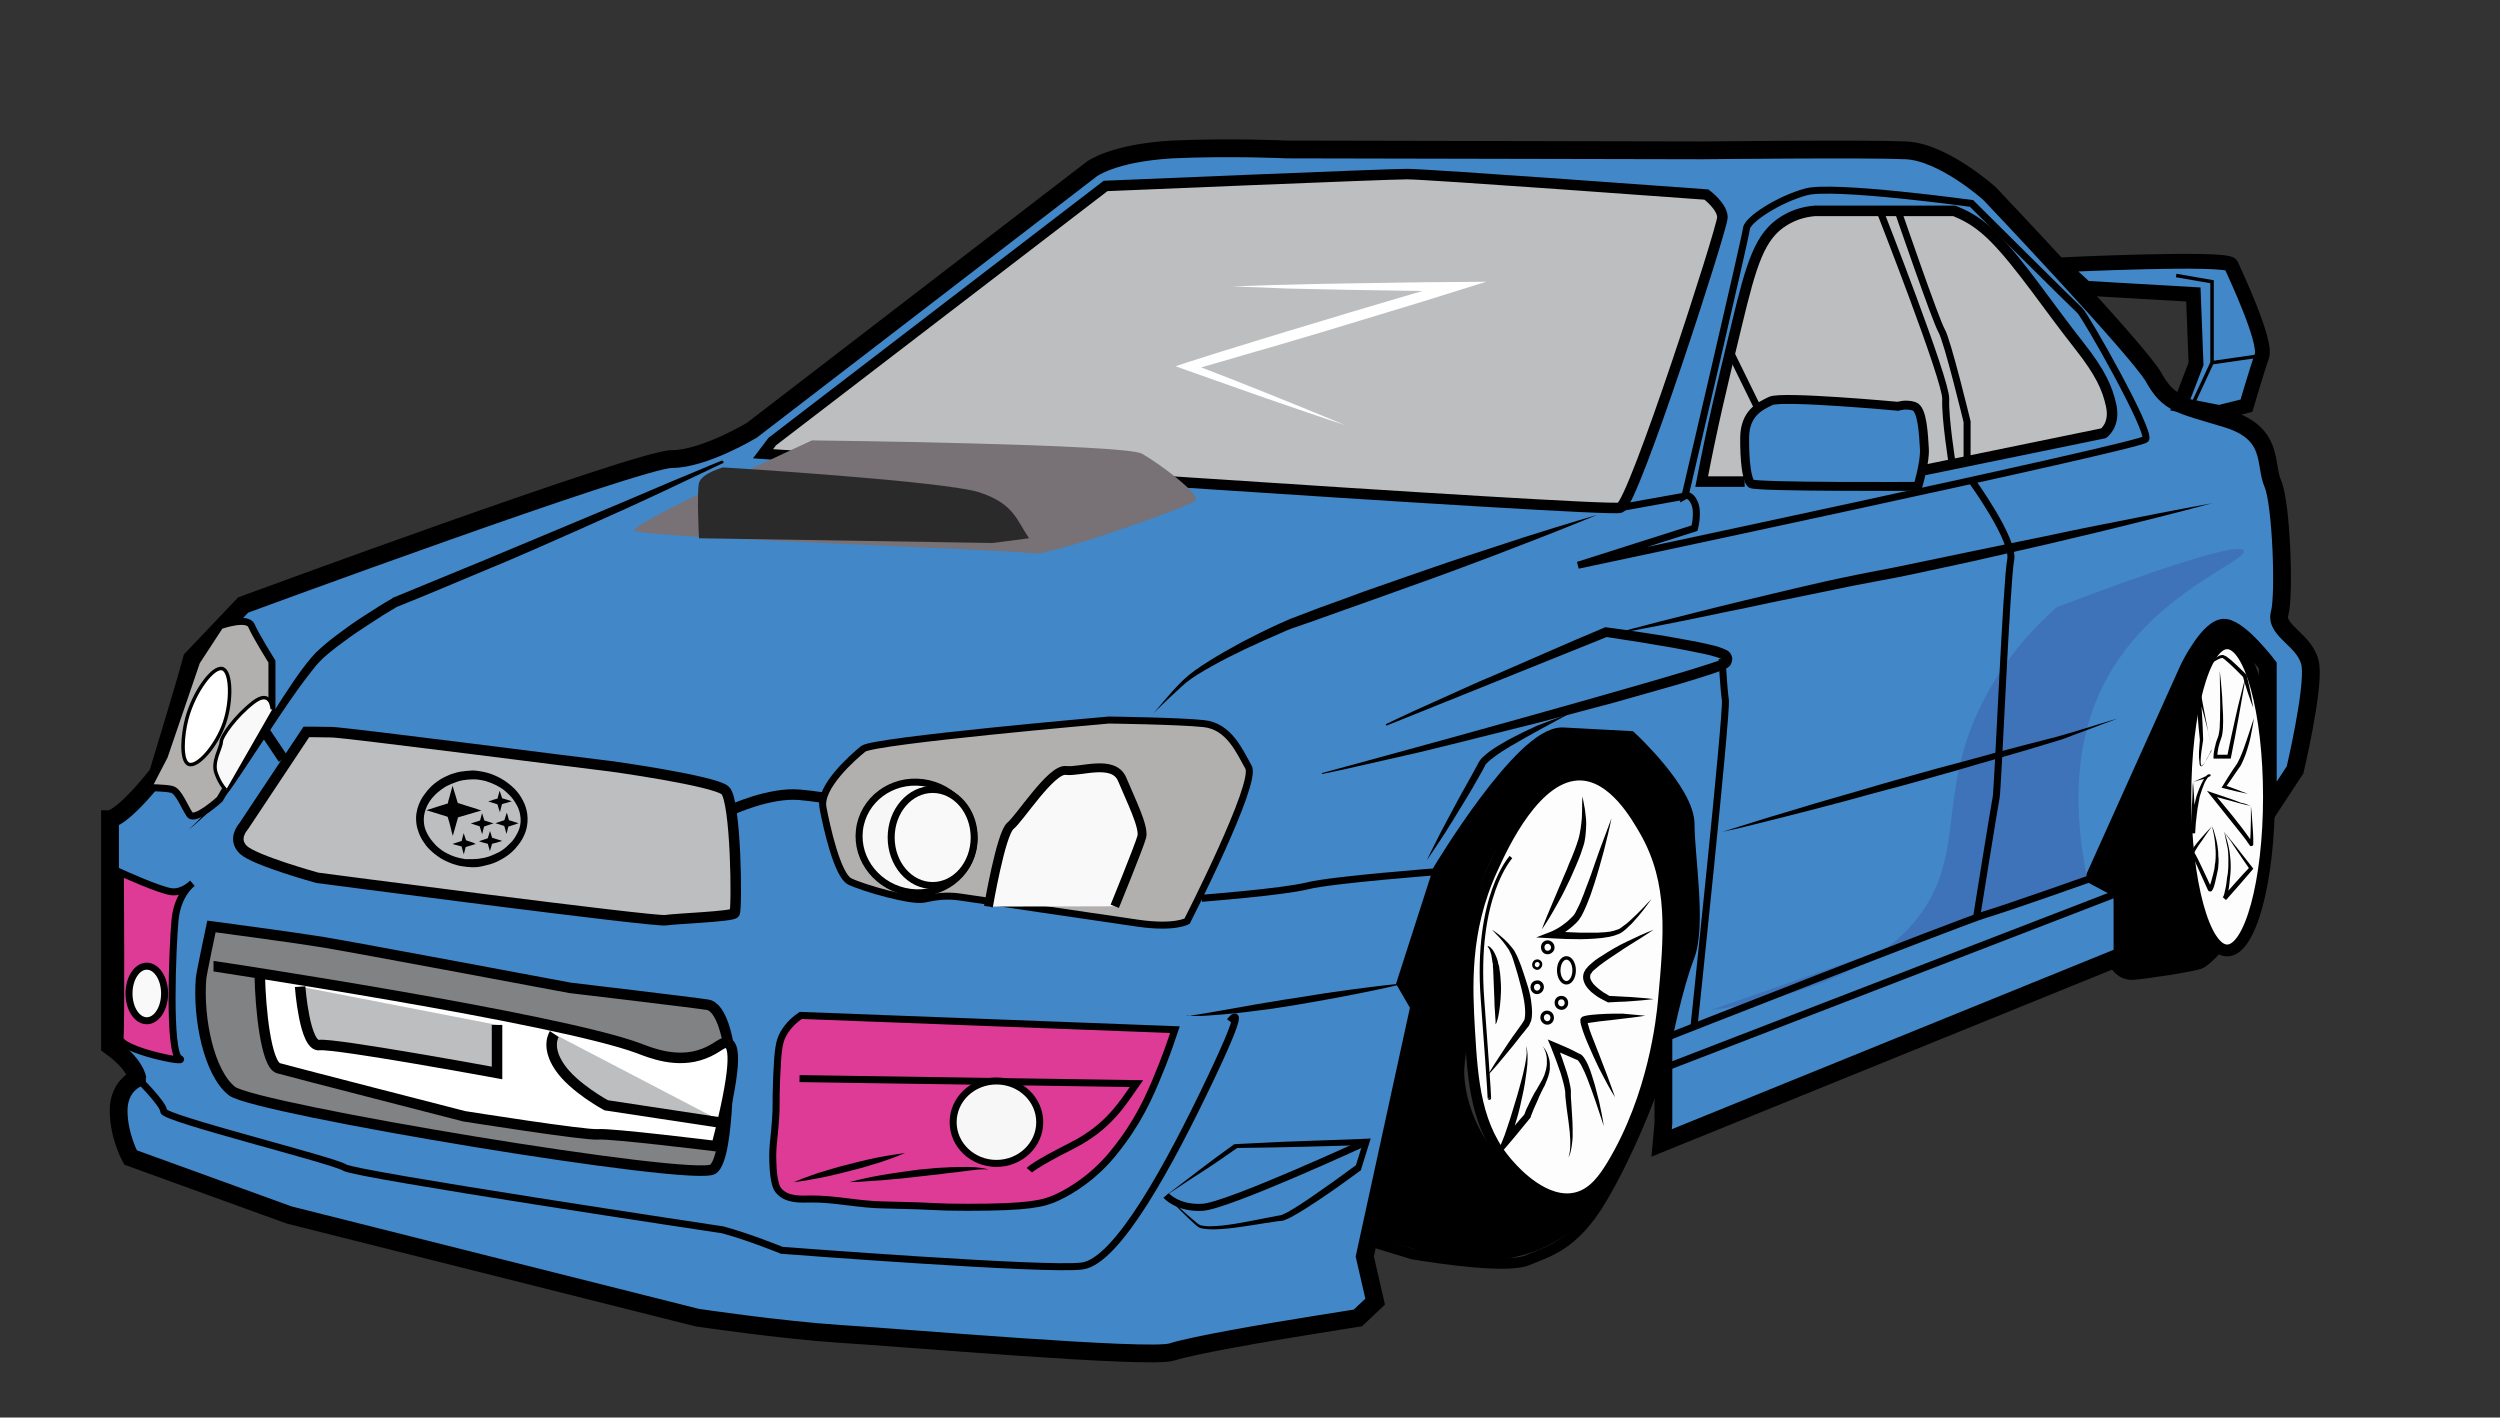 <?xml version="1.0" encoding="utf-8"?>
<!-- Generator: Adobe Illustrator 19.2.1, SVG Export Plug-In . SVG Version: 6.00 Build 0)  -->
<svg version="1.1" xmlns="http://www.w3.org/2000/svg" xmlns:xlink="http://www.w3.org/1999/xlink" x="0px" y="0px"
	 viewBox="0 0 843 478" style="enable-background:new 0 0 843 478;" xml:space="preserve">
<rect x="0" y="0" width="843" height="478" fill="#333333" stroke="none"/>
<style type="text/css">
	.st0{display:none;}
	.st1{display:inline;fill:#ED174B;}
	.st2{display:inline;fill:#414042;}
	.st3{fill:#4287C7;stroke:#000000;stroke-width:6;stroke-miterlimit:10;}
	.st4{fill:#3E73B9;}
	.st5{fill:none;stroke:#000000;stroke-width:4.728;stroke-miterlimit:10;}
	.st6{fill:#BCBEC0;stroke:#000000;stroke-width:3.546;stroke-miterlimit:10;}
	.st7{fill:#787175;}
	.st8{fill:#2B2A2A;}
	.st9{fill:none;stroke:#000000;stroke-width:3.546;stroke-miterlimit:10;}
	.st10{fill:#DD3B95;stroke:#000000;stroke-width:2.364;stroke-miterlimit:10;}
	.st11{fill:#808284;stroke:#000000;stroke-width:3.546;stroke-miterlimit:10;}
	.st12{fill:#FFFFFF;stroke:#000000;stroke-width:3.546;stroke-miterlimit:10;}
	.st13{fill:none;stroke:#000000;stroke-width:2.364;stroke-miterlimit:10;}
	.st14{fill:#4287C7;stroke:#000000;stroke-width:3;stroke-miterlimit:10;}
	.st15{fill:#4287C7;stroke:#000000;stroke-width:5;stroke-miterlimit:10;}
	.st16{fill:none;stroke:#000000;stroke-width:1.182;stroke-miterlimit:10;}
	.st17{fill:none;stroke:#000000;stroke-width:2;stroke-miterlimit:10;}
	.st18{fill:#FFFFFF;}
	.st19{fill:#B2AFAF;stroke:#000000;stroke-width:2.364;stroke-miterlimit:10;}
	.st20{fill:#FFFFFF;stroke:#000000;stroke-width:1.182;stroke-miterlimit:10;}
	.st21{fill:#F9F9FA;stroke:#000000;stroke-width:1.182;stroke-miterlimit:10;}
	.st22{fill:#F8F7F8;stroke:#000000;stroke-width:2.364;stroke-miterlimit:10;}
	.st23{fill:#F9F9FA;stroke:#000000;stroke-width:2.364;stroke-miterlimit:10;}
	.st24{fill:#F9F9FA;stroke:#000000;stroke-width:3;stroke-miterlimit:10;}
	.st25{fill:#FDFDFE;stroke:#000000;stroke-width:3.546;stroke-miterlimit:10;}
	.st26{fill:#FDFDFE;stroke:#000000;stroke-width:4;stroke-miterlimit:10;}
	.st27{fill:none;stroke:#000000;stroke-width:0.899;stroke-miterlimit:10;}
</style>
<g id="Layer_7" class="st0">
	<rect x="-116" y="-170" class="st1" width="1120.6" height="792"/>
</g>
<g id="Layer_9" class="st0">
	<path class="st2" d="M847.2,410.8C830.5,502.6,555.2,534.4,358,519C198.6,506.5,8.3,456.8,10,415c0.5-12.2,17.2-21.4,38-30
		c123.6-51.3,218.4-9.8,335.2-8.5C595,378.8,674.8,246.6,780,309C814.5,329.4,854.2,372.3,847.2,410.8z"/>
</g>
<g id="colors">
</g>
<g id="Layer_8">
</g>
<g id="front">
	<g id="smoke">
	</g>
	<path class="st3" d="M368,57.1l-114.5,88c0,0-16.1,9.7-27,9.7C215.5,154.8,82,204,82,204l-17.3,18.2C63,228.9,53.2,261,53.2,261
		c-12.1,15.2-16.1,15.2-16.1,15.2v76.5c8.6,6.1,9.2,10.9,9.2,10.9S40,366,40,374.5s4,15.8,4,15.8l53.5,19.4l137.6,34.6
		c0,0,28.2,4.2,48.3,5.5c20.1,1.2,104.2,8.5,111.7,6.1c7.5-2.4,32.8-6.7,47.8-9.1c15-2.4,15-2.4,15-2.4l5.8-5.5l-3.5-15.2l18.4-84.4
		l-4.6-7.9l12.1-37.6c0,0,27.6-46.1,40.9-45.5l22.4,1.2c0,0,19,17.6,19,28.5s4,34,0,44.3s-7.5,27.9-7.5,27.9v28.5l-0.6,6.7
		l155.4-63.1v-21.9l-9.2-4.9l31.7-70.4c0,0,6.9-14,12.1-13.4c5.2,0.6,14.4,12.7,14.4,12.7v49.2l9.2-14c0,0,6.3-26.7,5.2-35.2
		c-1.2-8.5-12.1-11.5-10.4-17.6c1.7-6.1,0.6-37-2.3-43.7c-2.9-6.7,0.6-17-15.5-21.9c-16.1-4.9-19.6-4.9-24.7-14
		c-5.2-9.1-55.3-61.9-55.3-61.9s-15.5-14-28.2-14.6c-12.7-0.6-68.5,0-68.5,0l-140.4-0.3c0,0-18.4-0.9-38.6,0
		C374.9,51.6,368,57.1,368,57.1z"/>
	<path class="st4" d="M703.8,296.3c-4.4-21.5-5.3-47.4,7.8-69.6c16-27.3,46.5-37.7,45-41c-1-2.1-14.5,0.7-63,19
		c-6.5,5.7-16.2,15.5-24,30c-15.2,28.4-8.3,47.8-18,67c-7.2,14.2-25,31.6-75,39"/>
	<path class="st5" d="M253.5,145.1"/>
	<path class="st6" d="M260.4,148.9l112.4-86.2c0,0,94.8-4,101.7-4s100.9,6.9,100.9,6.9s5.4,4,5.4,7.7c0,3.6-29.9,96.3-34.5,97.9
		S257.3,153,257.3,153L260.4,148.9z"/>
	<path class="st7" d="M273.8,148.5c0,0,105.5,1.2,111.3,4.5s20,13.8,18,15.8c-1.9,2-49.9,19-54.9,17.8c-5-1.2-133.1-5.3-134.3-7.7
		C212.8,176.5,273.8,148.5,273.8,148.5z"/>
	<path class="st8" d="M347,181.5c-4.2-6.1-5-11.5-16.5-15.4c-11.5-3.9-86.7-8.5-86.7-8.5s-7.3,2-8.1,5.3s0,18.6,0,18.6l99,1.6
		L347,181.5z"/>
	<g>
		<path d="M230.5,161.9l7.5-3.8l3.8-1.9l0.9-0.5l0.5-0.2l0.1-0.1l0,0c0,0,0,0,0,0c0.4-0.3-0.7,0.3,0.4,0.8c0.1,0-0.1,0-0.2,0.1
			l-1.9,0.9l-15.2,7.2c-5.1,2.4-10.2,4.8-15.3,7.1l-15.4,6.9l-15.4,6.8c-5.1,2.2-10.3,4.5-15.5,6.6l-15.5,6.5
			c-5.2,2.2-10.4,4.3-15.6,6.4l0.2-0.1c-3.1,1.8-6.3,3.8-9.3,5.8c-3.1,2-6.1,4-9,6.2c-1.5,1.1-2.9,2.2-4.3,3.3
			c-0.7,0.6-1.4,1.2-2.1,1.8c-0.3,0.3-0.7,0.6-0.9,0.9l-0.9,0.9c-1.2,1.3-2.3,2.8-3.4,4.2c-1.1,1.4-2.2,2.9-3.3,4.4
			c-4.3,6-8.3,12.1-12.4,18.3l-6.1,9.2c-1,1.5-2.1,3.1-3.1,4.6c-0.5,0.8-1.1,1.5-1.6,2.3c-0.3,0.4-0.6,0.7-0.9,1.1
			c-0.1,0.2-0.3,0.4-0.5,0.6c-0.1,0.2-0.4,0.4-0.6,0.6l0.1-0.1c-2.1,2.1-4.2,4.1-6.3,6.1c-1.1,1-2.2,2-3.3,3c-0.6,0.5-1.1,1-1.7,1.4
			c-0.3,0.2-0.6,0.5-0.9,0.7c-0.3,0.2-0.6,0.4-0.9,0.6c0.3-0.2,0.6-0.4,0.9-0.6c0.3-0.2,0.5-0.5,0.8-0.7c0.5-0.5,1.1-1,1.6-1.5
			c1-1,2-2.1,3-3.2c2-2.1,4-4.3,5.9-6.5l0.1-0.1c0.1-0.1,0.2-0.2,0.4-0.4c0.1-0.2,0.3-0.3,0.4-0.5c0.3-0.3,0.5-0.7,0.8-1.1
			c0.5-0.8,1-1.5,1.5-2.3c1-1.6,1.9-3.1,2.9-4.7l5.7-9.5c3.8-6.3,7.7-12.6,11.9-18.8c2.1-3.1,4.2-6.1,6.7-9c0.3-0.4,0.7-0.7,1-1.1
			c0.3-0.4,0.6-0.6,1-1c0.7-0.6,1.4-1.3,2.1-1.9c1.4-1.2,2.9-2.4,4.4-3.5c1.5-1.1,3-2.2,4.5-3.3c1.5-1.1,3.1-2.1,4.6-3.1
			c3.1-2,6.2-4,9.5-5.9l0.1-0.1l0.1-0.1l31.1-12.8l31.1-13l15.5-6.5l15.5-6.6c5.2-2.2,10.4-4.3,15.6-6.5l2-0.8
			c0.1,0,0.1-0.1,0.3-0.1c1.1,0.5,0,1.2,0.3,0.9l-0.1,0l-0.1,0l-0.1,0.1l-0.5,0.2l-1,0.4l-3.9,1.7L230.5,161.9z"/>
	</g>
	<g>
		<path d="M538.6,173.6c0,0-2.4,1-6.6,2.7c-4.2,1.7-10.2,4.1-17.5,6.9c-3.6,1.4-7.6,2.9-11.7,4.5c-4.2,1.6-8.6,3.2-13.1,4.9
			c-4.6,1.7-9.3,3.4-14.1,5.1c-4.8,1.7-9.7,3.5-14.5,5.2c-4.9,1.7-9.8,3.5-14.6,5.2c-2.4,0.9-4.8,1.7-7.1,2.5
			c-0.6,0.2-1.2,0.4-1.7,0.6l-0.9,0.3l-0.9,0.3c-1.2,0.4-2.3,0.9-3.4,1.4c-4.4,1.9-8.7,3.8-12.7,5.7c-4,1.9-7.7,3.8-11.1,5.7
			c-3.4,1.9-6.4,3.7-8.8,5.6c-2.3,2-4.3,4-6,5.5c-3.3,3.1-5.1,5-5.1,5s0.4-0.5,1.2-1.4c0.8-0.9,1.9-2.3,3.4-4c1.5-1.7,3.3-3.8,5.6-6
			c2.4-2.3,5.3-4.3,8.7-6.4c3.3-2.1,7-4.2,10.9-6.3c4-2.1,8.2-4.2,12.6-6.2c1.1-0.5,2.3-1,3.4-1.5l0.9-0.4l0.9-0.3
			c0.6-0.2,1.2-0.5,1.8-0.7c2.3-0.9,4.7-1.8,7.1-2.7c4.8-1.7,9.7-3.5,14.5-5.3c4.9-1.7,9.8-3.4,14.6-5.1c4.8-1.7,9.6-3.3,14.2-4.9
			c4.6-1.6,9.1-3,13.3-4.4c4.2-1.4,8.2-2.7,11.9-3.9C528.6,176.5,538.6,173.6,538.6,173.6z"/>
	</g>
	<path class="st9" d="M398.2,297.9"/>
	<path class="st9" d="M37.1,288.6"/>
	<path class="st10" d="M40.6,294.2c0,0,13.4,6.1,17.3,6.5c3.8,0.4,6.9-2.8,6.9-2.8s-5,3.6-5.8,12.5c-0.8,8.9-2.3,44.5,1.5,46.5
		c3.8,2-20.3-2.8-20-6.9C40.9,346,40.6,294.2,40.6,294.2z"/>
	<path class="st11" d="M71.3,312.4c0,0,27.2,3.6,37.6,5.3s83.3,15.4,83.3,15.4s41.4,4.9,46.4,5.7c5,0.8,6.9,12.9,6.9,12.9
		s0.8,38-5,42.5S85.8,373.9,78.2,367.9c-7.7-6.1-11.5-24.3-10.4-38C67.9,328.4,71.3,312.4,71.3,312.4z"/>
	<path class="st12" d="M87.6,329c0.2,11,2.1,30,6.3,31.2s62.6,16.2,62.6,16.2s40.9,6.5,45.2,6.1c4.2-0.4,39.9,4,39.9,4l0,0
		c6.8-26.2,6.3-33.7,3.8-34.8c-1.7-0.7-3.5,1.9-8.1,3.6c-9,3.5-18.2-0.4-21.9-1.8C187.7,343.2,72.1,325.8,72,325.8l0,0"/>
	<path class="st6" d="M101.2,332.7c0,0,1.5,20.4,6.5,19.7s59.9,9.4,59.9,9.4v-16.2"/>
	<path class="st6" d="M186.9,348.7c0,0-2.9,4.2,1.8,11.1c4.6,6.9,15.7,12.9,15.7,12.9l40.2,6.1"/>
	<path class="st10" d="M270,342.4c-1.6,1.1-4,3-5.8,6.1c-1.5,2.7-1.9,5.3-2.3,14.6c-0.4,10,0,9.2-0.4,14.6
		c-0.4,6.3-1.1,8.6-0.9,14.1c0.2,7.4,1.5,9.2,2,9.7c2.6,3.1,7.1,2.9,10.7,2.8c8.2-0.1,16.3,1.9,24.6,2c20,0.4,16.1,0.8,28.4,0.8
		c20.6,0,25.4-1.2,29.9-3.2c6.6-3,11.8-7.5,13-8.6c4.4-3.9,7-7.4,9.3-10.5c6.8-9.2,10.3-17.9,13.5-25.9c1.9-4.9,3.3-9,4.2-11.7
		C354.2,345.6,312.1,344,270,342.4z"/>
	<path class="st13" d="M269.6,363.7l113.6,1.7c-4.6,6.5-9.2,14.6-21.9,21s-14.2,8.2-14.2,8.2"/>
	<g>
		<path d="M267.7,398.6c0,0,2.3-1,5.7-2.2c1.7-0.6,3.7-1.3,5.9-1.9c1.1-0.3,2.2-0.7,3.4-1c1.2-0.3,2.3-0.6,3.5-0.9
			c1.2-0.3,2.4-0.6,3.5-0.9c1.2-0.3,2.3-0.5,3.4-0.8c2.2-0.5,4.3-0.9,6.1-1.2c3.6-0.6,6-0.9,6-0.9s-2.3,1-5.7,2.2
			c-1.7,0.6-3.7,1.3-5.9,1.9c-1.1,0.3-2.2,0.7-3.4,1c-1.2,0.3-2.3,0.6-3.5,0.9c-1.2,0.3-2.4,0.6-3.5,0.9c-1.2,0.3-2.3,0.5-3.4,0.8
			c-2.2,0.5-4.3,0.9-6.1,1.2C270.2,398.4,267.7,398.6,267.7,398.6z"/>
	</g>
	<g>
		<path d="M286.5,398.6c0,0,2.9-0.8,7.2-1.7c2.2-0.4,4.7-0.9,7.5-1.3c1.4-0.2,2.8-0.4,4.2-0.6c1.4-0.2,2.9-0.4,4.4-0.6
			c1.5-0.1,2.9-0.3,4.4-0.4c1.4-0.2,2.9-0.2,4.3-0.3c2.8-0.2,5.4-0.2,7.6-0.2c2.2,0,4.1,0.2,5.4,0.4c0.6,0.1,1.2,0.3,1.5,0.4
			c0.2,0.1,0.3,0.2,0.3,0.2c0,0.1,0.1,0.1,0.1,0.1s-0.1-0.2-0.4-0.2c-0.3-0.1-0.8-0.1-1.5-0.1c-1.3,0-3.1,0.2-5.3,0.5
			c-2.2,0.3-4.7,0.6-7.5,0.9c-1.4,0.2-2.8,0.4-4.2,0.5c-1.4,0.2-2.9,0.3-4.4,0.5c-1.5,0.2-2.9,0.3-4.4,0.5c-1.4,0.2-2.9,0.3-4.2,0.4
			c-2.8,0.3-5.3,0.5-7.5,0.6C289.5,398.6,286.5,398.6,286.5,398.6z"/>
	</g>
	<g>
		<path d="M400.1,342.4c0,0,0.1,0,0.2,0.1c0.1,0,0.3,0,0.6,0c0.5,0,1.3-0.1,2.3-0.3c2-0.3,4.9-0.8,8.3-1.4c3.4-0.6,7.5-1.3,11.8-2.1
			c2.2-0.4,4.4-0.7,6.7-1.1c2.3-0.4,4.6-0.8,6.9-1.1c2.3-0.4,4.6-0.7,6.9-1.1c2.3-0.4,4.5-0.7,6.7-1c4.3-0.6,8.4-1.2,11.9-1.6
			c7-0.9,11.6-1.3,11.6-1.3s-4.5,1.2-11.4,2.6c-3.4,0.7-7.4,1.5-11.7,2.3c-2.2,0.4-4.4,0.8-6.6,1.2c-2.3,0.4-4.6,0.8-6.9,1.2
			c-2.3,0.4-4.6,0.7-6.9,1.1c-2.3,0.4-4.5,0.6-6.7,0.9c-4.3,0.6-8.4,1-11.9,1.3c-3.5,0.3-6.4,0.5-8.5,0.5c-1,0-1.8,0-2.4-0.1
			c-0.3,0-0.5-0.1-0.6-0.1C400.1,342.4,400.1,342.4,400.1,342.4z"/>
	</g>
	<path class="st13" d="M414.7,344.4c0,0,7.2-9.5-6.5,19.3s-31.4,61.6-43.3,63.2s-101.3-5.3-101.3-5.3s-11-4.5-19.9-6.9
		c0,0-124-18.6-127.5-21c-3.5-2.4-61-16.6-61-19s-8.8-11.1-8.8-11.1"/>
	<g>
		<path d="M393.2,403.1c3.8-2.9,7.6-5.8,11.4-8.7c1.9-1.4,3.8-2.9,5.7-4.3l5.8-4.2l0.2-0.1l0.2,0c7.4-0.3,14.7-0.8,22.1-1l11-0.4
			l11-0.4l1.6-0.1l-0.5,1.6l-2.7,8.7l-0.1,0.4l-0.3,0.2c-5,3.7-10,7.3-15.2,10.7c-2.6,1.7-5.2,3.4-8,4.9c-0.7,0.4-1.4,0.7-2.2,1
			l-0.6,0.2c-0.3,0.1-0.6,0.1-0.7,0.1c-0.4,0-0.7,0.1-1.1,0.1l-4.6,0.7c-3.1,0.5-6.1,1-9.2,1.4c-1.5,0.2-3.1,0.4-4.7,0.5
			c-1.6,0.1-3.1,0.2-4.7,0.1c-0.8-0.1-1.6-0.1-2.4-0.3c-0.4-0.1-0.8-0.2-1.2-0.5c-0.4-0.3-0.7-0.5-1-0.8c-1.2-1.1-2.3-2.1-3.4-3.2
			C397.4,407.6,395.3,405.3,393.2,403.1z M393.2,403.1c2.3,2.1,4.6,4.2,6.9,6.3c1.2,1,2.3,2,3.5,3c0.3,0.2,0.6,0.5,0.9,0.6
			c0.3,0.2,0.6,0.2,1,0.3c0.7,0.1,1.5,0.2,2.2,0.2c3,0,6.1-0.4,9.1-0.9c3-0.5,6.1-1.1,9.1-1.7l4.6-0.9c0.4-0.1,0.8-0.1,1.2-0.2
			c0.2,0,0.3-0.1,0.4-0.1l0.5-0.2c0.6-0.3,1.3-0.6,2-1c2.6-1.5,5.2-3.2,7.8-5c5.1-3.5,10.1-7.1,15.1-10.8l-0.4,0.6l2.7-8.7l1.2,1.5
			l-11,0.3l-11,0.3c-7.4,0.2-14.7,0.3-22.1,0.4l0.4-0.1l-5.9,4.1c-2,1.4-4,2.7-6,4C401.1,397.8,397.2,400.5,393.2,403.1z"/>
	</g>
	<path class="st13" d="M393.2,403.1c0,0,3.8,4.5,12.3,4s55.3-22.1,55.3-22.1"/>
	<line class="st9" x1="89.4" y1="246.8" x2="95.5" y2="255.9"/>
	<path class="st6" d="M103.3,246.8l-21.2,31.9c0,0-3.9,4.2,0,7.9c3.9,3.6,24.9,9.4,24.9,9.4s113.4,14.9,117.4,14.3
		c4-0.6,22.4-1.2,23.3-2.4c0.9-1.2,0.5-38.2-3.2-41.4c-3.7-3.2-37.7-8.1-41.7-8.5c-4-0.4-86-11-90.9-11.1
		C107,246.8,103.3,246.8,103.3,246.8z"/>
	<path class="st9" d="M246.6,273.1c0,0,12.9-6,23-5.1c10.1,0.9,14.4,2.5,14.4,2.5"/>
	<path class="st13" d="M405.2,302.9c0,0,27.3-2.1,35.7-4.2c8.3-2.1,45.2-4.9,45.2-4.9"/>
	<path class="st13" d="M571.2,346.3c0,0,11.2-105.9,10.6-110.2c-0.6-4.2-1.1-13.9-1.1-13.9"/>
	<g>
		<path d="M528.9,240.8c0,0-3.9,2.1-9.8,5.3c-2.9,1.6-6.3,3.5-9.9,5.6c-1.8,1.1-3.6,2.2-5.3,3.5c-0.9,0.6-1.7,1.3-2.4,2
			c-0.2,0.2-0.3,0.4-0.5,0.5c-0.1,0.2-0.2,0.3-0.3,0.6l-0.8,1.5c-1.1,2-2.2,3.9-3.3,5.8c-1.1,1.9-2.2,3.7-3.3,5.5
			c-2.2,3.6-4.2,6.9-6,9.7c-3.6,5.6-6.2,9.3-6.2,9.3s1.9-4,5-10c1.6-3,3.4-6.4,5.4-10.1c1-1.8,2-3.7,3.1-5.6
			c1.1-1.9,2.1-3.8,3.2-5.8l0.8-1.5c0.1-0.2,0.4-0.6,0.5-0.8c0.2-0.2,0.4-0.5,0.6-0.7c0.9-0.9,1.8-1.6,2.7-2.3
			c1.8-1.3,3.7-2.4,5.6-3.5c1.8-1,3.7-1.9,5.4-2.8c1.7-0.8,3.4-1.6,4.9-2.3C524.7,242.2,528.9,240.8,528.9,240.8z"/>
	</g>
	<g>
		<path d="M467.3,244.2c3-1.4,6-2.9,9.1-4.3l9.1-4.1l9.1-4.1c3-1.4,6.1-2.7,9.2-4l18.4-8l9.2-4c3.1-1.3,6.1-2.6,9.2-3.9l0.7-0.3
			l0.8,0.1c3.8,0.5,7.5,1,11.2,1.6c3.7,0.6,7.5,1.1,11.2,1.8c3.7,0.7,7.5,1.3,11.3,2.2c0.9,0.2,1.9,0.4,2.9,0.7
			c0.5,0.1,1,0.3,1.5,0.5c0.5,0.2,1,0.3,1.9,0.8c0.1,0,0.2,0.1,0.4,0.2l0.2,0.1c0.1,0.1,0.2,0.2,0.3,0.3c0.1,0.1,0.2,0.2,0.3,0.3
			c0.2,0.2,0.4,0.5,0.5,0.8c0.1,0.2,0.1,0.2,0.2,0.5c0.1,0.2,0.1,0.5,0.1,0.8c0,0.3,0,0.5-0.1,0.8c-0.6,1.8-0.2,0.5-0.3,0.9
			c0.1-0.1-0.3,0.5-0.5,0.7c-0.2,0.2-0.3,0.3-0.5,0.4l-0.1,0.1c-0.1,0.1-0.3,0.2-0.4,0.2c-0.2,0.1-0.4,0.2-0.5,0.3
			c-0.6,0.3-1,0.4-1.5,0.6c-0.9,0.3-1.9,0.7-2.8,1c-3.6,1.2-7.3,2.3-10.9,3.4l-10.9,3.1l-10.9,3.1l-10.9,2.9l-10.9,2.9
			c-3.6,1-7.3,1.9-11,2.8l-22,5.5l-11,2.7l-11,2.5l-11,2.5c-3.7,0.9-7.4,1.6-11.1,2.4l-0.1-0.3c29.1-7.9,58.2-15.9,87.2-24.1
			l21.7-6.2c7.2-2.1,14.5-4.2,21.6-6.5c0.9-0.3,1.8-0.6,2.7-0.9c0.4-0.2,0.9-0.3,1.3-0.5l0.3-0.1c0.1,0,0.1,0,0.1-0.1
			c0.1-0.1,0,0.1,0,0c-0.1,0.2,0,0.2,0,0.1c0,0-0.1-0.1-0.2-0.2c-0.8-0.4-1.7-0.7-2.6-0.9c-0.9-0.3-1.8-0.5-2.7-0.7
			c-3.7-0.8-7.4-1.5-11.1-2.2c-7.4-1.3-14.9-2.5-22.3-3.6l0.1,0l-74.3,29.9L467.3,244.2z"/>
	</g>
	<g>
		<path d="M745.9,169.7c0,0-3.2,0.8-8.7,2.3c-5.5,1.4-13.5,3.5-23,5.8c-4.8,1.2-9.9,2.4-15.4,3.7c-5.5,1.3-11.2,2.7-17.2,4
			c-6,1.4-12.1,2.8-18.4,4.2c-6.3,1.4-12.7,2.7-19.1,4.1c-3.2,0.7-6.4,1.3-9.7,1.9c-3.2,0.6-6.3,1.2-9.5,1.8
			c-6.3,1.3-12.5,2.6-18.5,3.8c-6,1.2-11.8,2.4-17.3,3.6c-5.5,1.1-10.7,2.2-15.5,3.2c-9.6,2-17.6,3.5-23.3,4.6
			c-5.6,1.1-8.8,1.7-8.8,1.7s12.6-3.5,31.6-8.2c4.8-1.2,9.9-2.5,15.4-3.8c5.5-1.3,11.2-2.7,17.2-4.1c6-1.4,12.1-2.8,18.5-4.1
			c3.2-0.7,6.4-1.3,9.6-1.9c3.1-0.6,6.3-1.2,9.5-1.9c12.8-2.7,25.6-5.3,37.6-7.8c6-1.2,11.8-2.4,17.3-3.6c5.5-1.1,10.7-2.2,15.5-3.1
			C733,172,745.9,169.7,745.9,169.7z"/>
	</g>
	<g>
		<path d="M580.8,280.5c0,0,2.1-0.7,5.7-1.8c3.6-1.1,8.8-2.8,15-4.6c6.2-1.9,13.5-4.1,21.3-6.3c3.9-1.1,7.9-2.3,12-3.5
			c4.1-1.2,8.3-2.3,12.4-3.5c4.2-1.2,8.3-2.3,12.5-3.4c4.1-1.1,8.2-2.2,12.1-3.3c7.8-2.1,15.2-4,21.5-5.6c1.6-0.4,3-0.9,4.5-1.3
			c1.4-0.4,2.8-0.8,4-1.2c2.5-0.8,4.7-1.4,6.5-2c3.6-1.1,5.7-1.7,5.7-1.7s-2,0.8-5.6,2.1c-1.8,0.7-3.9,1.5-6.4,2.4
			c-1.2,0.5-2.6,0.9-3.9,1.5c-1.4,0.5-2.9,1.1-4.4,1.5c-6.2,1.9-13.5,4.1-21.3,6.3c-3.9,1.1-7.9,2.3-12,3.5
			c-4.1,1.2-8.3,2.3-12.4,3.5c-4.2,1.2-8.3,2.3-12.5,3.4c-4.1,1.1-8.2,2.2-12.1,3.3c-7.8,2.1-15.2,4-21.5,5.6
			c-6.3,1.6-11.6,2.9-15.2,3.8C582.9,280,580.8,280.5,580.8,280.5z"/>
	</g>
	<path class="st13" d="M560.8,350.3c0,0,101.3-39.8,108.5-41.9c7.2-2.1,37.1-12.7,37.1-12.7"/>
	<line class="st13" x1="560.8" y1="360.3" x2="715.7" y2="300.5"/>
	<path class="st13" d="M532.1,190.6c0,0,189.3-40.1,191.4-42.5c2-2.4-20.4-41.9-22.2-43.4c-1.7-1.5-36.5-36.1-36.5-36.1
		s-46.6-6.4-55.8-3.9s-19.9,9.4-20.1,12.4c-0.3,3-20.7,90.1-20.7,90.1s1.7-0.9,3.2,2.4c1.4,3.3,0,8.5,0,8.5L532.1,190.6z"/>
	<path class="st6" d="M588.3,162.4h-14.5c3.7-19.2,6.4-30.4,11.8-52.8c5-20.7,7.7-30.1,16.1-35.2c3.9-2.4,7.7-3.1,10.4-3.3H659
		c1.4,0.6,3.6,1.5,6,3c3.5,2.2,5.9,4.5,7.5,6.1c8.8,8.9,18.2,23.2,28.8,36.6c6.9,8.8,9.3,14,10.6,20c1.4,6.6-2.6,9.3-2.6,9.3
		c-20.1,4.1-40.3,8.3-60.4,12.4"/>
	<line class="st13" x1="583.3" y1="118.4" x2="593.4" y2="139"/>
	<path class="st14" d="M640,137c0,0-39.1-3.6-42.9-1.8s-8.6,4.2-8.8,12.1c-0.1,7.9,0.7,14.6,2.2,15.8s56.2,0.9,56.2,0.9
		s2.5-8.2,2.2-12.7c-0.3-4.6-0.6-13.4-3.5-14.3C642.6,136.1,640,137,640,137z"/>
	<path class="st13" d="M633.9,71.1c0,0,22.4,57.1,22.2,63.4c-0.3,6.4,2.2,22,2.2,22"/>
	<path class="st13" d="M640,71.1c0,0,12.7,37,14.7,40.4s8.6,30.7,8.6,30.7v13.4"/>
	<line class="st13" x1="546.3" y1="171.2" x2="568" y2="167.3"/>
	<path class="st13" d="M664.8,162c0,0,14.6,20.1,13.2,26.8c-1.4,6.7-4.3,77.1-4.9,80.1c-0.6,3-6.6,40.4-6.6,40.4"/>
	<path class="st15" d="M694.7,89.3c0,0,56.4-2.7,57.6,0s12.1,25.8,10.4,30.7c-1.7,4.9-5.2,16.8-5.2,16.8l-9.2,2.3l-13.1-2.6
		l5.3-13.8l-0.9-23.4l-36.3-2.1L694.7,89.3z"/>
	<polyline class="st16" points="733.8,92.9 745.9,95 745.9,122.3 739.8,135.4 	"/>
	<line class="st16" x1="745.9" y1="122.3" x2="762.6" y2="119.9"/>
	<g id="logo">
		<g>
			<path class="st17" d="M159.5,260.8c0.4,0,1.2,0.1,1.9,0.2c0.8,0.1,1.7,0.3,2.5,0.5c1.5,0.4,2.9,1,4.4,1.8c1.6,0.9,3.1,2,4.5,3.4
				c1.1,1.1,2,2.4,2.8,4c0.6,1.2,1,2.5,1.2,3.9c0.2,1.5,0.1,3-0.2,4.4c-0.3,1.3-0.8,2.4-1.4,3.5c-0.7,1.2-1.5,2.2-2.3,3.1
				c-1.3,1.4-2.8,2.5-4.3,3.3c-1.2,0.7-2.4,1.2-3.7,1.6c-0.8,0.2-1.6,0.4-2.4,0.6c-1.3,0.3-2.6,0.4-3.8,0.3c-0.7,0-1.3-0.1-2-0.2
				c-1.2-0.1-2.4-0.4-3.6-0.8c-0.8-0.3-1.6-0.6-2.4-1c-1.1-0.5-2.2-1.2-3.2-2c-0.4-0.3-0.8-0.6-1.1-0.9c-0.9-0.8-1.8-1.7-2.5-2.8
				c-0.9-1.2-1.6-2.6-2.1-4.3c-0.4-1.2-0.5-2.4-0.5-3.7c0-0.9,0.2-1.8,0.4-2.7c0.5-1.7,1.2-3.2,2.2-4.5c0.7-1,1.4-1.8,2.2-2.6
				c1.3-1.2,2.8-2.3,4.3-3c1-0.5,1.9-0.9,3-1.2c0.7-0.2,1.3-0.4,2-0.5C156.6,261,157.9,260.9,159.5,260.8z M159.5,290.7
				c0.4,0,1.1-0.1,1.8-0.1c0.6-0.1,1.2-0.2,1.8-0.3c0.8-0.1,1.5-0.4,2.3-0.6c1.1-0.4,2.1-0.9,3.2-1.4c0.5-0.3,0.9-0.5,1.3-0.8
				c1.1-0.7,2.1-1.7,3.1-2.7c0.5-0.5,0.9-1,1.3-1.6c0.7-1.1,1.4-2.3,1.8-3.6c0.5-1.6,0.6-3.2,0.3-4.9c-0.2-1.3-0.6-2.4-1.1-3.4
				c-0.7-1.3-1.5-2.5-2.4-3.5c-0.6-0.6-1.2-1.2-1.9-1.8c-1-0.9-2.1-1.5-3.2-2.1c-1.2-0.6-2.5-1.1-3.8-1.5c-0.9-0.2-1.7-0.4-2.6-0.5
				c-0.6-0.1-1.2-0.1-1.9-0.1c-1.2,0-2.3,0.1-3.5,0.3c-0.8,0.1-1.5,0.3-2.3,0.6c-1.2,0.4-2.4,0.9-3.6,1.5c-1.4,0.8-2.7,1.8-3.9,2.9
				c-0.8,0.8-1.6,1.7-2.3,2.8c-0.7,1.1-1.2,2.2-1.6,3.6c-0.5,1.7-0.5,3.4-0.2,5.1c0.3,1.5,0.9,2.7,1.6,3.9c0.8,1.3,1.7,2.3,2.6,3.3
				c1.4,1.3,2.9,2.4,4.5,3.1c1.4,0.7,2.9,1.2,4.4,1.5c0.5,0.1,1.1,0.2,1.6,0.3C157.5,290.7,158.3,290.7,159.5,290.7z"/>
			<path d="M152.7,281.9c-0.3-0.9-0.5-1.8-0.7-2.7c-0.3-1.2-0.6-2.4-1-3.6c0-0.1-0.1-0.1-0.1-0.2c-1.5-0.5-3-0.9-4.5-1.4
				c-0.9-0.3-1.7-0.5-2.6-0.8c0,0,0,0,0,0c0.2-0.1,0.4-0.1,0.6-0.2c0.6-0.2,1.3-0.4,1.9-0.6c1.5-0.5,2.9-0.9,4.4-1.4
				c0.1,0,0.3,0,0.3-0.1c0.1-0.1,0.1-0.3,0.1-0.5c0.5-1.8,1-3.6,1.5-5.4c0,0,0-0.1,0-0.1c0.1,0.5,0.3,0.9,0.4,1.4
				c0.4,1.4,0.9,2.8,1.3,4.3c0,0.1,0.1,0.1,0.2,0.2c0.9,0.3,1.9,0.6,2.8,0.9c0.8,0.2,1.5,0.5,2.3,0.7c0.9,0.3,1.8,0.6,2.7,0.9
				c0,0,0,0,0,0c-0.2,0.1-0.4,0.1-0.6,0.2c-0.7,0.2-1.4,0.4-2.1,0.6c-1.5,0.4-2.9,0.9-4.4,1.3c-0.2,0.1-0.5,0.1-0.7,0.2
				c-0.1,0-0.1,0.1-0.1,0.2c-0.6,2-1.1,4-1.7,6C152.7,281.8,152.7,281.8,152.7,281.9z"/>
			<path d="M161.5,283.7c0.2-0.1,0.4-0.1,0.5-0.2c0.6-0.2,1.2-0.4,1.8-0.6c0.2-0.1,0.4-0.1,0.6-0.2c0.1,0,0.1-0.1,0.1-0.1
				c0.2-0.8,0.5-1.5,0.7-2.3c0,0,0,0,0-0.1c0,0.1,0,0.2,0.1,0.2c0.2,0.7,0.4,1.4,0.6,2c0,0.1,0.1,0.1,0.1,0.1
				c0.7,0.2,1.5,0.5,2.2,0.7c0.4,0.1,0.8,0.2,1.1,0.4c-0.1,0-0.3,0.1-0.4,0.1c-1,0.3-1.9,0.6-2.9,0.8c-0.1,0-0.1,0.1-0.1,0.1
				c-0.2,0.8-0.5,1.6-0.7,2.4c0,0,0,0.1,0,0.1c0-0.1,0-0.1,0-0.1c-0.2-0.8-0.5-1.6-0.7-2.4c0-0.1-0.1-0.1-0.1-0.1
				C163.5,284.3,162.5,284,161.5,283.7C161.5,283.7,161.5,283.7,161.5,283.7C161.5,283.7,161.5,283.7,161.5,283.7z"/>
			<path d="M166.5,277.6c-0.2,0.1-0.4,0.1-0.6,0.2c-0.6,0.2-1.2,0.4-1.8,0.6c-0.3,0.1-0.6,0.2-0.8,0.3c-0.1,0-0.1,0.1-0.1,0.1
				c-0.2,0.8-0.4,1.6-0.6,2.4c0,0,0,0.1,0,0.2c-0.1-0.4-0.2-0.7-0.3-1c-0.2-0.5-0.3-1.1-0.5-1.6c0-0.1-0.1-0.1-0.1-0.2
				c-1-0.3-2-0.6-2.9-0.9c0,0,0,0-0.1,0c0.4-0.1,0.8-0.3,1.2-0.4c0.6-0.2,1.3-0.4,1.9-0.6c0.1,0,0.1-0.1,0.1-0.1
				c0.2-0.7,0.4-1.5,0.6-2.2c0,0,0-0.1,0-0.2c0,0.1,0,0.1,0.1,0.1c0.2,0.8,0.5,1.5,0.7,2.3c0,0.1,0.1,0.1,0.1,0.1
				c1,0.3,2,0.6,2.9,0.9C166.3,277.5,166.4,277.6,166.5,277.6C166.5,277.6,166.5,277.6,166.5,277.6z"/>
			<path d="M174.8,277.6c-0.2,0.1-0.4,0.1-0.5,0.2c-0.9,0.3-1.9,0.6-2.8,0.9c-0.1,0-0.1,0.1-0.1,0.1c-0.2,0.8-0.4,1.6-0.6,2.4
				c0,0,0,0.1,0,0.1c0-0.1,0-0.1,0-0.1c-0.2-0.8-0.5-1.7-0.7-2.5c0-0.1-0.1-0.1-0.1-0.2c-1-0.3-1.9-0.6-2.9-0.9c0,0-0.1,0-0.1,0
				c0.4-0.1,0.8-0.3,1.2-0.4c0.6-0.2,1.2-0.4,1.8-0.6c0,0,0.1-0.1,0.1-0.1c0.2-0.7,0.5-1.5,0.7-2.2c0,0,0-0.1,0.1-0.2
				c0,0.1,0,0.1,0.1,0.2c0.2,0.7,0.4,1.5,0.6,2.2c0,0.1,0,0.1,0.1,0.1c0.4,0.1,0.9,0.3,1.3,0.4c0.6,0.2,1.3,0.4,1.9,0.6
				C174.7,277.6,174.7,277.6,174.8,277.6z"/>
			<path d="M172.6,270.2c-1.1,0.3-2.1,0.6-3.2,0.9c-0.1,0-0.2,0.1-0.2,0.3c-0.2,0.8-0.4,1.6-0.6,2.4c0,0,0,0.1,0,0.2
				c-0.1-0.4-0.2-0.8-0.4-1.2c-0.1-0.5-0.3-0.9-0.4-1.4c0-0.1-0.1-0.1-0.1-0.2c-1-0.3-1.9-0.6-2.9-0.9c0,0-0.1,0-0.1-0.1
				c0.1,0,0.3-0.1,0.4-0.1c0.9-0.3,1.7-0.6,2.6-0.8c0.1,0,0.1-0.1,0.1-0.2c0.2-0.7,0.4-1.5,0.6-2.2c0-0.1,0-0.1,0.1-0.2
				c0.2,0.5,0.3,1,0.5,1.5c0.1,0.3,0.2,0.6,0.3,0.9c0,0.1,0,0.1,0.1,0.1C170.4,269.5,171.5,269.8,172.6,270.2
				C172.5,270.2,172.6,270.2,172.6,270.2z"/>
			<path d="M160.4,284.6c-1,0.3-2,0.6-3,0.9c-0.1,0-0.2,0.1-0.3,0.1c-0.1,0-0.1,0.1-0.1,0.1c-0.2,0.8-0.4,1.6-0.6,2.4
				c0,0,0,0.1,0,0.2c0-0.1,0-0.1,0-0.2c-0.2-0.8-0.5-1.6-0.7-2.5c0-0.1-0.1-0.2-0.1-0.2c-0.8-0.2-1.5-0.4-2.3-0.6
				c-0.2-0.1-0.5-0.1-0.7-0.2c0.2-0.1,0.3-0.1,0.5-0.2c0.8-0.3,1.7-0.5,2.5-0.8c0.1,0,0.1-0.1,0.1-0.1c0.2-0.8,0.4-1.6,0.6-2.4
				c0,0,0-0.1,0-0.2c0.1,0.2,0.1,0.4,0.2,0.5c0.2,0.6,0.4,1.2,0.6,1.8c0,0.1,0.1,0.2,0.2,0.2c0.8,0.3,1.6,0.5,2.4,0.8
				C159.8,284.3,160.1,284.4,160.4,284.6C160.4,284.5,160.4,284.5,160.4,284.6z"/>
		</g>
	</g>
	<g>
		<path class="st18" d="M415.6,96.6c6.2-0.2,12.5-0.5,18.7-0.6c6.2-0.2,12.5-0.3,18.7-0.4c6.2-0.1,12.5-0.2,18.7-0.3
			c6.2-0.1,12.5-0.2,18.7-0.2l10.8-0.1l-10.3,3.2l-11.2,3.5l-11.2,3.4c-7.5,2.3-14.9,4.5-22.4,6.8c-7.5,2.2-15,4.5-22.5,6.6
			c-7.5,2.2-15,4.4-22.5,6.5l0.1-2.6l13.2,5.1l13.1,5.2l13.1,5.3c4.4,1.8,8.7,3.6,13.1,5.4c-4.5-1.5-8.9-2.9-13.4-4.5l-13.4-4.6
			l-13.3-4.7l-13.3-4.7l-3.9-1.4l3.9-1.3c7.4-2.4,14.9-4.7,22.4-7c7.5-2.3,14.9-4.6,22.4-6.8c7.5-2.3,15-4.5,22.4-6.7l11.2-3.3
			l11.2-3.3l0.5,3.1c-6.2,0-12.5-0.1-18.7-0.2c-6.2-0.1-12.5-0.2-18.7-0.3c-6.2-0.1-12.5-0.3-18.7-0.4
			C428.1,97,421.8,96.8,415.6,96.6z"/>
	</g>
</g>
<g id="Layer_3">
	<path class="st19" d="M74.2,211c0,0,9.2-3.3,10.6,0s6.9,12.1,6.9,12.1v16.1l-17.6,30.3c0,0-8.3,7.6-10.1,5.2
		c-1.7-2.4-3.7-7.9-6-8.5c-2.3-0.6-8.1-0.6-8.1-0.6l5.5-10.6l10.9-31.9L74.2,211z"/>
	<path class="st20" d="M75.7,243.7c-2.7,7.9-9.2,15.2-12.1,14c-2.7-1.2-2.1-9.8-0.6-15.4c2.4-9,8.9-17.9,12.1-16.8
		C78,226.6,78.2,236.3,75.7,243.7z"/>
	<path class="st21" d="M91.8,239.2c0,0-0.3-7-6.3-2.4c-6,4.6-10.9,11.5-10.9,13.4s-3.2,6.7-1.7,10.6c1.4,3.9,3.3,5.6,3.3,5.6"/>
	<path class="st19" d="M373.9,242.8c0,0-79.2,6.9-82.8,9.7c-3.6,2.9-14.9,12.9-13.6,19.8c1.3,6.9,4.9,22.8,9,24.9
		c4.1,2.1,20.8,6.9,25,6c4.2-0.9,7.7-1.4,12.4-0.7c4.7,0.7,47.3,7,59.8,8.8s16.6-0.7,16.6-0.7s23.8-46.6,20.7-51.9
		c-3-5.3-6.5-13.8-15.1-14.7C397.4,243.1,373.9,242.8,373.9,242.8z"/>
	<path class="st22" d="M328.3,284.9c-1.2,10.2-10.8,17.4-21.4,16c-10.6-1.4-18.3-10.8-17.1-21s10.8-17.4,21.4-16
		C321.8,265.3,329.5,274.7,328.3,284.9z"/>
	<ellipse class="st23" cx="314.5" cy="282.4" rx="14" ry="16.2"/>
	<path class="st24" d="M333.3,305.7c0,0,4.2-24.6,7.4-27.2c3.2-2.6,13.8-19.3,18.7-18.7c4.9,0.6,16.1-3.9,19,3
		c2.9,7,7.5,16.1,6.6,19.4c-0.9,3.3-9.1,23.4-9.1,23.4"/>
	<ellipse class="st22" cx="336" cy="378.4" rx="14.6" ry="13.9"/>
	<ellipse class="st23" cx="49.5" cy="335" rx="6" ry="9.2"/>
</g>
<g id="wheels">
	<path class="st25" d="M560.8,337.9c-0.5,5.1-3.1,31.5-17.3,55c-2.7,4.4-6.2,9.5-11.9,10.9c-10.4,2.6-20.6-8.6-22.6-10.9
		c-11.3-12.4-12.4-28.5-13.4-45.3c-0.8-14.2-2-33.6,7.7-54.6c3.6-8,14.8-32.2,29.9-31.6c10.9,0.5,18.4,13.6,21.5,19
		C564.5,297.7,562.9,315.2,560.8,337.9z"/>
	<path class="st9" d="M461.3,418.3l15.1,4.6c10,1.6,32.2,4.9,38.8,2s15.3-4.5,24.9-20.7c9.6-16.2,16.5-35.2,16.5-35.2l1-11.7"/>
	<g>
		<path d="M533.5,268.6c0,0,0.3,0.7,0.5,2c0.3,1.3,0.6,3.2,0.8,5.4c0.1,1.1,0.1,2.4,0,3.7c-0.1,1.3-0.2,2.7-0.5,4.1
			c-0.1,0.7-0.4,1.4-0.6,2.1c-0.2,0.7-0.5,1.4-0.7,2.1c-0.5,1.4-1.1,2.8-1.7,4.2c-0.6,1.4-1.2,2.8-1.8,4.1c-0.6,1.3-1.3,2.6-1.9,3.9
			c-0.6,1.3-1.3,2.5-1.9,3.6c-0.6,1.1-1.2,2.2-1.8,3.2c-2.2,3.9-4,6.4-4,6.4s1-2.8,2.8-7c0.9-2.1,1.9-4.5,3-7.1
			c0.6-1.3,1.1-2.6,1.7-4c0.6-1.3,1.2-2.7,1.7-4.1c0.6-1.4,1.2-2.7,1.7-4.1c0.5-1.4,1-2.6,1.4-4c0.4-1.3,0.6-2.6,0.8-3.8
			c0.2-1.2,0.3-2.4,0.4-3.5c0.1-2.2,0.1-4.1,0.1-5.4C533.6,269.4,533.5,268.6,533.5,268.6z"/>
	</g>
	<g>
		<path d="M543.4,275.9c-0.7,3.7-1.7,7.4-2.6,11.1c-1,3.7-2,7.3-3.2,11c-0.3,0.9-0.6,1.8-0.9,2.7c-0.3,0.9-0.6,1.8-1,2.7
			c-0.3,0.9-0.7,1.8-1.1,2.7c-0.4,0.9-0.8,1.8-1.3,2.7c-0.3,0.5-0.6,0.9-0.9,1.4c-0.4,0.4-0.6,0.7-1,1.1c-0.7,0.7-1.5,1.4-2.3,2
			c-0.8,0.6-1.6,1.2-2.5,1.7c-0.9,0.5-1.7,0.9-2.8,1.3l-0.3-2.3c1.6,0.1,3.2,0.2,4.7,0.3c1.6,0.1,3.2,0.1,4.8,0.2c1.6,0,3.2,0,4.7,0
			c0.8,0,1.6,0,2.4-0.1c0.8,0,1.6-0.1,2.3-0.2c0.4,0,0.8-0.1,1.1-0.2c0.4-0.1,0.8-0.1,1.1-0.3c0.3-0.1,0.7-0.2,1-0.3
			c0.3-0.2,0.6-0.2,0.9-0.5c0.7-0.5,1.2-0.9,1.9-1.4c0.6-0.5,1.2-1,1.8-1.6c2.3-2.1,4.6-4.5,6.7-6.8c-1.8,2.6-3.8,5.2-6,7.6
			c-0.5,0.6-1.1,1.2-1.7,1.7c-0.6,0.6-1.2,1.2-1.8,1.6c-0.3,0.3-0.7,0.5-1.1,0.7c-0.4,0.3-0.8,0.3-1.2,0.5c-0.4,0.2-0.8,0.3-1.2,0.4
			c-0.4,0.1-0.8,0.2-1.2,0.3c-1.6,0.3-3.2,0.5-4.9,0.6c-1.6,0.1-3.2,0.2-4.9,0.2c-3.2,0-6.4-0.1-9.7-0.3l-5.2-0.3l4.9-1.9
			c0.7-0.3,1.6-0.7,2.4-1.2c0.8-0.5,1.5-0.9,2.2-1.5c0.7-0.5,1.4-1.1,2-1.7c0.3-0.3,0.7-0.7,1-1c0.2-0.3,0.5-0.6,0.7-1
			c0.4-0.8,0.8-1.6,1.2-2.4c0.4-0.8,0.8-1.7,1.1-2.6c0.4-0.9,0.7-1.7,1-2.6l1-2.6c0.7-1.8,1.3-3.5,1.9-5.3l1.9-5.4L543.4,275.9z"/>
	</g>
	<g>
		<path d="M557.6,313.5c-2.7,1.8-5.5,3.6-8.3,5.3c-1.4,0.9-2.7,1.7-4.1,2.7c-1.4,0.9-2.7,1.8-4,2.7c-0.7,0.5-1.3,1-1.9,1.4
			c-0.6,0.5-1.2,1-1.8,1.5c-0.3,0.3-0.6,0.5-0.7,0.8l-0.3,0.4l0,0l0,0l0,0c0,0,0,0.1,0-0.1l0,0.1l-0.1,0.1c0,0.1-0.1,0.2-0.1,0.2
			c0,0.2-0.1,0.4-0.1,0.7c0,0.3,0,0.5,0.1,0.8c0.2,0.6,0.6,1.1,1,1.7c0.5,0.5,1,1,1.6,1.5c0.6,0.5,1.2,0.9,1.9,1.4
			c0.7,0.4,1.4,0.8,2,1.2l-0.4-0.1l3.8,0.2c1.3,0.1,2.5,0.1,3.8,0.2c1.3,0.1,2.5,0.2,3.8,0.3c1.3,0.1,2.5,0.2,3.8,0.4
			c-1.3,0.1-2.5,0.3-3.8,0.4c-1.3,0.1-2.5,0.2-3.8,0.3c-1.3,0.1-2.5,0.2-3.8,0.2l-3.8,0.2l-0.2,0l-0.2-0.1c-0.8-0.4-1.5-0.8-2.3-1.2
			c-0.7-0.4-1.5-0.9-2.1-1.4c-0.7-0.5-1.4-1.1-2-1.8c-0.6-0.7-1.2-1.5-1.5-2.5c-0.4-1-0.4-2.2,0.1-3.3c0.1-0.1,0.1-0.2,0.2-0.3
			l0.1-0.1l0-0.1c0.1-0.1,0,0,0-0.1l0,0l0,0l0,0l0.5-0.6c0.3-0.4,0.6-0.7,0.9-1c0.6-0.6,1.3-1.1,2-1.7c0.7-0.5,1.4-1,2.1-1.4
			c1.4-0.9,2.8-1.8,4.2-2.6c1.4-0.8,2.9-1.6,4.4-2.3C551.5,316.1,554.5,314.7,557.6,313.5z"/>
	</g>
	<g>
		<path d="M554.8,342.5c0,0-3,0.5-7.6,1c-2.3,0.3-4.9,0.6-7.8,0.9c-1.4,0.2-2.9,0.4-4.2,0.6l-0.2,0c-0.1,0-0.1,0-0.1,0l0,0l0,0l0,0
			c-0.2,0.1,0.2-0.2,0.2-0.2l0,0c0,0-0.1,0.1,0,0c0.1-0.1,0.2-0.2,0.2-0.3l0-0.1c0,0,0,0,0,0c0,0,0,0.4,0.1,0.7
			c0.2,0.7,0.4,1.4,0.6,2.1c0.5,1.4,1,2.8,1.6,4.2c0.5,1.4,1.1,2.8,1.6,4.1c1,2.7,2,5.2,2.8,7.3c1.6,4.3,2.6,7.2,2.6,7.2
			s-1.7-2.6-3.8-6.7c-1.1-2-2.3-4.4-3.5-7.1c-0.6-1.3-1.2-2.7-1.8-4.1c-0.6-1.4-1.2-2.8-1.7-4.3c-0.2-0.7-0.5-1.5-0.7-2.3
			c-0.1-0.4-0.2-0.8-0.2-1.5l0-0.2c0-0.1,0-0.1,0.1-0.3c0.1-0.1,0.2-0.3,0.3-0.4c0.1-0.1,0.1-0.1,0.1-0.1l0,0c0,0,0.4-0.3,0.2-0.2
			l0.1,0l0.1,0l0.2-0.1c0.1-0.1,0.3-0.1,0.4-0.1l0.3-0.1c1.6-0.3,3.1-0.4,4.5-0.5c2.9-0.2,5.6-0.2,7.9-0.2
			C551.7,342.2,554.8,342.5,554.8,342.5z"/>
	</g>
	<g>
		<path d="M540.8,379.7l-2.7-8.1c-0.9-2.7-1.9-5.4-2.9-8c-0.5-1.3-1.1-2.6-1.7-3.8c-0.3-0.6-0.6-1.2-1-1.7c-0.2-0.3-0.4-0.5-0.5-0.6
			c-0.1-0.1-0.1,0-0.2-0.1l-0.5-0.2c-2.5-1.1-5.2-2.3-7.8-3.3l1.5-1.5c1.3,3,2.3,6,3.3,9.1c0.5,1.5,0.9,3.1,1.2,4.8
			c0.1,0.4,0.1,0.8,0.2,1.3c0,0.4,0,1,0,1.3c0,0.8,0,1.5,0.1,2.3c0.1,1.6,0.2,3.2,0.3,4.8c0.1,1.6,0.2,3.2,0.2,4.8
			c0,0.8,0,1.6,0,2.4c0,0.8-0.1,1.6-0.2,2.4c-0.1,0.8-0.2,1.6-0.4,2.4l-0.3,1.2l-0.5,1.1l0.3-1.2l0.2-1.2c0.1-0.8,0.1-1.6,0.1-2.4
			c0-0.8,0-1.6-0.1-2.4c0-0.8-0.1-1.6-0.2-2.4c-0.3-3.1-0.9-6.3-1.2-9.5c-0.1-0.8-0.2-1.7-0.2-2.5c0-0.5,0-0.7-0.1-1.1
			c-0.1-0.4-0.1-0.7-0.2-1.1c-0.3-1.5-0.8-3-1.2-4.5c-1-3-2.1-5.9-3.3-8.9l-1.1-2.6l2.6,1.1c2.6,1.1,5.3,2.2,7.8,3.6l0.5,0.2
			c0.2,0.1,0.5,0.3,0.7,0.5c0.4,0.4,0.6,0.7,0.8,1c0.4,0.7,0.8,1.3,1.1,2c0.6,1.3,1.1,2.7,1.5,4.1c0.4,1.4,0.9,2.7,1.2,4.1
			c0.4,1.4,0.7,2.8,1.1,4.2C539.8,374.1,540.4,376.9,540.8,379.7z"/>
	</g>
	<path class="st16" d="M509.5,289c0,0-12.2,13.2-9.6,48c2.6,34.8,2.3,33.3,2.3,33.3"/>
	<g>
		<path d="M514.5,352.7c0.4,0.6,0.4,1.3,0.5,2c0.1,0.7,0.1,1.4,0.1,2.1c0,1.4-0.1,2.8-0.3,4.2c-0.2,1.4-0.4,2.8-0.6,4.2
			c-0.2,1.4-0.5,2.7-0.8,4.1c-0.3,1.4-0.6,2.7-0.9,4.1c-0.3,1.4-0.7,2.7-1.1,4.1c-0.4,1.3-0.8,2.7-1.2,4c-0.4,1.3-0.9,2.6-1.4,4
			l-2-1.2c1.2-1.5,2.4-2.9,3.6-4.3c1.2-1.4,2.4-2.9,3.7-4.3l-0.2,0.4c0.2-0.6,0.4-1.1,0.6-1.6c0.2-0.5,0.4-1,0.7-1.5
			c0.5-1,0.9-2,1.4-2.9c0.5-1,1-1.9,1.6-2.8l0.8-1.4l0.4-0.7l0.4-0.7c0.3-0.5,0.5-0.9,0.7-1.4l0.3-0.7l0.2-0.7
			c0.2-0.5,0.3-1,0.4-1.5c0.1-0.5,0.2-1,0.2-1.5c0-0.5,0-1,0-1.5c0-0.5-0.1-1-0.2-1.5c-0.2-1-0.6-2-1.2-2.9c0.7,0.8,1.3,1.7,1.7,2.8
			c0.2,0.5,0.3,1,0.5,1.6c0.1,0.5,0.2,1.1,0.2,1.6c0,0.6,0,1.1,0,1.7c-0.1,0.5-0.1,1.1-0.3,1.6l-0.2,0.8l-0.3,0.8
			c-0.2,0.6-0.4,1.1-0.6,1.5l-0.3,0.8l-0.4,0.7l-0.7,1.4c-0.5,1-0.9,1.9-1.3,2.9c-0.4,1-0.9,1.9-1.3,2.9c-0.2,0.5-0.4,1-0.6,1.5
			c-0.2,0.5-0.4,1-0.5,1.4l-0.1,0.2l-0.2,0.2c-1.2,1.5-2.4,2.9-3.6,4.4c-1.2,1.5-2.4,2.9-3.6,4.3l-4.8,5.6l2.8-6.8
			c0.5-1.2,1-2.5,1.4-3.8l1.3-3.9c0.8-2.6,1.6-5.3,2.4-7.9l1.1-4c0.4-1.3,0.7-2.7,1-4c0.3-1.3,0.6-2.7,0.8-4.1
			c0.1-0.7,0.2-1.4,0.2-2.1C514.7,354.1,514.8,353.3,514.5,352.7z"/>
	</g>
	<path class="st16" d="M521.3,321.1c-0.9-0.3-1.3-1.4-1-2.3s1.3-1.4,2.2-1s1.3,1.4,1,2.3C523.1,320.9,522.2,321.4,521.3,321.1z"/>
	<ellipse class="st16" cx="528.2" cy="327.2" rx="2.6" ry="4.2"/>
	<path class="st16" d="M527.1,336.5c0.9,0.3,1.3,1.4,1,2.3s-1.3,1.4-2.2,1c-0.9-0.3-1.3-1.4-1-2.3
		C525.2,336.6,526.2,336.2,527.1,336.5z"/>
	<path class="st16" d="M522.3,341.5c0.9,0.3,1.3,1.4,1,2.3s-1.3,1.4-2.2,1s-1.3-1.4-1-2.3C520.4,341.6,521.4,341.1,522.3,341.5z"/>
	<g>
		<path d="M503.1,313.5c0,0,0.8,0.5,2,1.4c1.2,1,3,2.4,4.7,4.6c0.4,0.5,0.9,1.1,1.2,1.8c0.4,0.7,0.7,1.4,1,2.1
			c0.6,1.4,1.2,3,1.7,4.6c0.5,1.6,1.1,3.3,1.6,5c0.5,1.7,0.9,3.5,1.1,5.4c0.2,1.9,0.4,3.7-0.1,5.8c-0.2,0.5-0.4,1-0.7,1.6
			c-0.3,0.4-0.5,0.7-0.8,1c-0.5,0.7-1.1,1.4-1.6,2c-2.1,2.7-4,5.1-5.8,7.2c-3.4,4.2-5.9,6.8-5.9,6.8s1.8-3.1,4.8-7.6
			c1.5-2.3,3.2-4.9,5.2-7.6c0.5-0.7,1-1.4,1.5-2.1c0.2-0.3,0.5-0.7,0.7-1.1c0.2-0.2,0.3-0.5,0.4-0.8c0.3-1.4,0.2-3.2,0-4.9
			c-0.2-1.7-0.6-3.4-1-5.1c-0.4-1.7-0.9-3.3-1.3-4.9c-0.5-1.6-0.9-3.1-1.4-4.6c-0.2-0.8-0.5-1.4-0.7-2c-0.3-0.6-0.6-1.2-0.9-1.8
			c-1.4-2.2-2.9-3.9-4-5C503.8,314.2,503.1,313.5,503.1,313.5z"/>
	</g>
	<g>
		<path d="M501.7,319c0,0,0.1,0,0.3,0.1c0.2,0.1,0.5,0.2,0.7,0.5c0.6,0.5,1.2,1.5,1.7,2.7c0.3,0.6,0.5,1.3,0.7,2
			c0,0.2,0.1,0.4,0.1,0.6l0.1,0.3l0.1,0.3c0.1,0.4,0.2,0.7,0.2,1.2c0.3,1.6,0.4,3.3,0.5,5.1c0.1,1.7,0,3.4-0.1,5
			c-0.1,1.6-0.3,3.1-0.5,4.4c-0.2,1.3-0.4,2.3-0.7,3.1c-0.1,0.4-0.2,0.6-0.3,0.8c-0.1,0.2-0.2,0.3-0.2,0.3s0-0.1,0-0.3
			c0-0.2,0-0.5,0-0.9c-0.1-0.7-0.1-1.8-0.2-3.1c-0.1-1.3-0.2-2.7-0.2-4.3c0-0.8-0.1-1.6-0.1-2.4c0-0.8-0.1-1.7-0.1-2.5
			c0-0.8-0.1-1.7-0.1-2.5c0-0.8-0.1-1.6-0.1-2.4c0-0.4-0.1-0.8-0.1-1.2l0-0.3c0-0.1,0-0.2,0-0.3c0-0.2,0-0.4-0.1-0.5
			c-0.1-0.7-0.2-1.4-0.3-2c-0.1-0.6-0.2-1.2-0.4-1.6c-0.1-0.5-0.3-0.9-0.5-1.2c-0.2-0.3-0.3-0.6-0.5-0.7
			C501.8,319,501.7,319,501.7,319z"/>
	</g>
	<path class="st16" d="M563.5,294.7c0,0-9-28.4-13-31.7s-5.4-7.7-11.9-7.7c-6.5,0-15.1,2.4-15.1,2.4"/>
	<ellipse class="st26" cx="751" cy="268.7" rx="14.1" ry="51.8"/>
	<path class="st13" d="M712.6,325.4c0,0,2.1,4.2,6.9,3.8c4.8-0.4,20.7-2.8,22.8-3.8c2.1-1,6.2-5.6,6.2-5.6"/>
	<g>
		<path d="M743.2,225.5c0.5-0.6,1-1.1,1.5-1.6c0.5-0.5,1.1-1,1.7-1.5c0.3-0.2,0.6-0.4,0.9-0.7c0.3-0.2,0.7-0.4,1-0.6
			c0.4-0.1,0.8-0.3,1.4-0.2c0.1,0,0.1,0,0.3,0.1l0.1,0.1c0.1,0,0.2,0.1,0.3,0.1c0.2,0.1,0.4,0.2,0.5,0.3c1.3,0.9,2.3,1.9,3.4,2.9
			c1.1,1,2.1,2.1,3.2,3.1l0.1,0.1l0,0.2c0.4,1.8,0.9,3.6,1.2,5.4c0.2,0.9,0.4,1.8,0.5,2.7c0.2,0.9,0.3,1.8,0.5,2.7
			c-0.4-0.9-0.7-1.7-1-2.6c-0.3-0.9-0.6-1.8-0.9-2.6c-0.6-1.8-1.1-3.5-1.6-5.3l0.2,0.3l-3.1-3.1c-1.1-1-2.1-2-3.2-2.9l-0.4-0.3
			c-0.1,0-0.2-0.1-0.2-0.1l-0.1-0.1c0.1,0,0,0,0,0c-0.1-0.1-0.5,0-0.8,0.1c-0.3,0.1-0.6,0.3-0.9,0.4c-0.3,0.2-0.6,0.3-0.9,0.5
			c-0.6,0.4-1.2,0.8-1.8,1.2L743.2,225.5z"/>
	</g>
	<g>
		<path d="M748.5,226.2c0.3,2.4,0.5,4.8,0.7,7.3c0.1,1.2,0.2,2.4,0.2,3.6c0.1,1.2,0.1,2.4,0.2,3.7c0,1.2,0.1,2.4,0,3.7
			c0,0.6,0,1.2-0.1,1.9c0,0.3-0.1,0.6-0.1,0.9c-0.1,0.3-0.1,0.6-0.2,1c-0.2,0.7-0.4,1.2-0.6,1.8c-0.2,0.6-0.3,1.1-0.5,1.7
			c-0.1,0.6-0.2,1.2-0.3,1.7c-0.1,0.6-0.1,1.2-0.2,1.7l-0.7-0.7l4.5,0L751,255c0.9-4.5,1.9-9,2.9-13.5c0.5-2.2,1-4.5,1.6-6.7
			c0.6-2.2,1.1-4.5,1.7-6.7c-0.3,2.3-0.7,4.6-1.1,6.8c-0.4,2.3-0.8,4.5-1.2,6.8c-0.8,4.5-1.7,9.1-2.6,13.6l-0.1,0.5l-0.6,0l-4.5,0
			l-0.7,0l0-0.7c0-0.7,0.1-1.3,0.2-1.9c0.1-0.6,0.2-1.2,0.4-1.8c0.1-0.6,0.3-1.2,0.5-1.8c0.2-0.6,0.5-1.2,0.6-1.7
			c0.1-0.5,0.2-1.1,0.3-1.7c0.1-0.6,0.1-1.2,0.1-1.8c0.1-1.2,0.1-2.4,0.1-3.6c0.1-2.4,0-4.8,0-7.3L748.5,226.2z"/>
	</g>
	<g>
		<path d="M760,242.2c-0.1,1.1-0.3,2.1-0.5,3.2c-0.2,1.1-0.4,2.1-0.6,3.1c-0.2,1-0.5,2.1-0.8,3.1c-0.3,1-0.6,2-1,3.1
			c-0.4,1-0.8,2-1.3,3c-0.2,0.5-0.6,1-0.9,1.4l-0.9,1.3c-1.2,1.8-2.4,3.5-3.6,5.2l-0.3-0.8c1.3,0.4,2.7,0.9,4,1.4
			c1.3,0.5,2.6,1,3.9,1.5c-1.4-0.3-2.7-0.6-4.1-0.9c-1.4-0.3-2.7-0.7-4.1-1l-0.7-0.2l0.4-0.6c1.1-1.8,2.2-3.6,3.4-5.4l0.9-1.3
			c0.3-0.5,0.6-0.8,0.8-1.3c0.5-0.9,0.9-1.8,1.3-2.8c0.8-1.9,1.4-3.9,2.1-5.9L760,242.2z"/>
	</g>
	<g>
		<path d="M750,280.5c0.7,1.8,1.2,3.6,1.6,5.5c0.2,0.9,0.3,1.9,0.4,2.8c0.1,1,0.2,1.9,0.2,2.9c0,1,0,1.9-0.1,2.9
			c-0.1,0.9-0.2,1.9-0.3,2.9c-0.1,1-0.2,1.9-0.4,2.9c-0.1,0.5-0.2,1-0.3,1.4c-0.1,0.2-0.1,0.5-0.2,0.7c0,0.1-0.1,0.2-0.1,0.4
			c-0.1,0.1-0.1,0.2-0.3,0.5l-1-0.9c1.5-1.7,3-3.4,4.5-5.1c1.5-1.7,3-3.3,4.6-5l0,0.7c-1.5-2.1-2.9-4.2-4.3-6.3
			c-0.7-1-1.4-2.1-2.1-3.2C751.4,282.6,750.7,281.5,750,280.5z M750,280.5c0.8,1,1.6,2,2.4,3c0.8,1,1.6,2,2.4,3c1.6,2,3.1,4,4.7,6
			l0.3,0.4l-0.3,0.4c-1.5,1.7-2.9,3.4-4.4,5.1c-1.5,1.7-3,3.4-4.5,5.1l-1-0.9c0,0.1,0.1-0.1,0.1-0.2c0-0.1,0.1-0.2,0.1-0.3
			c0.1-0.2,0.1-0.4,0.2-0.6c0.1-0.4,0.2-0.9,0.3-1.3c0.2-0.9,0.4-1.8,0.5-2.8c0.1-0.9,0.2-1.9,0.4-2.8c0.1-0.9,0.2-1.9,0.2-2.8
			c0-0.9,0-1.9,0-2.8c0-0.9-0.1-1.9-0.2-2.8C750.8,284.2,750.4,282.3,750,280.5z"/>
	</g>
	<g>
		<path d="M759,271.8c-1.1-0.3-2.2-0.5-3.3-0.8l-3.3-0.9c-2.2-0.6-4.4-1.2-6.6-1.8l0.6-0.9c1.9,2.2,3.7,4.4,5.5,6.6
			c0.9,1.1,1.8,2.2,2.7,3.4c0.9,1.1,1.8,2.3,2.6,3.4c0.4,0.6,0.9,1.2,1.3,1.8c0.2,0.3,0.4,0.6,0.6,0.9c0.1,0.2,0.2,0.3,0.3,0.5
			l0.1,0.3l0.1,0.1c0,0,0,0.1,0,0c0,0,0,0-0.1-0.1c0,0-0.1-0.1-0.1-0.1c0,0-0.2-0.1-0.3,0c-0.1,0-0.1,0-0.2,0.1c0,0,0,0-0.1,0
			c0,0-0.1,0.1-0.1,0.1c0,0.1,0,0,0,0.1c0,0,0,0,0,0l0-0.1l0-0.2l0-0.5l0.1-1.1l0.1-2.1l0.1-4.3C759,274.6,759,273.2,759,271.8z
			 M759,271.8c0.2,1.4,0.3,2.9,0.4,4.3c0.1,1.4,0.2,2.9,0.3,4.3c0,0.7,0.1,1.4,0.1,2.2l0,1.1l0,0.6l0,0.3c0,0.1,0,0.1,0,0.2
			c0,0.1,0,0.1,0,0.1c0,0,0,0.1-0.1,0.1c0,0-0.1,0.1-0.1,0.1l-0.1,0.1c0,0-0.1,0.1-0.2,0.1c-0.1,0-0.3,0-0.4,0
			c-0.1,0-0.1-0.1-0.2-0.1c-0.1-0.1-0.1-0.1-0.1-0.2c-0.1-0.1-0.1-0.1-0.1-0.1c0-0.1,0-0.1-0.1-0.1l-0.1-0.2
			c-0.1-0.1-0.2-0.3-0.3-0.4c-0.2-0.3-0.4-0.6-0.6-0.9c-0.4-0.6-0.9-1.1-1.3-1.7l-10.7-13.4l-1.2-1.5l1.8,0.6
			c2.2,0.7,4.3,1.5,6.5,2.2l3.2,1.2C756.9,270.9,757.9,271.3,759,271.8z"/>
	</g>
	<g>
		<path d="M745.9,252.3c-0.1,0.3-0.2,0.6-0.4,0.9c-0.1,0.3-0.3,0.6-0.4,0.9c-0.3,0.6-0.6,1.2-1,1.8c-0.3,0.6-0.6,1.2-1,1.8
			c-0.2,0.3-0.4,0.6-0.8,0.7c-0.3,0-0.4-0.2-0.5-0.4c-0.1-0.2-0.1-0.3-0.1-0.5c-0.1-0.7-0.1-1.4-0.2-2c0-0.7,0-1.4,0-2
			c0.1-1.4,0.2-2.7,0.3-4.1l0,0.1c-0.3-2.9-0.6-5.9-0.8-8.8c-0.2-2.9-0.4-5.9-0.5-8.8l1.2-0.2c0.4,1.7,0.7,3.4,1,5.2l1,5.2
			c0.3,1.7,0.7,3.4,1,5.2C745.1,248.9,745.5,250.6,745.9,252.3z M745.9,252.3c-0.4-1.7-0.8-3.4-1.2-5.1c-0.4-1.7-0.9-3.4-1.3-5.1
			l-1.4-5.1c-0.5-1.7-0.9-3.4-1.4-5.1l1.2-0.2c0.3,2.9,0.5,5.9,0.7,8.8c0.2,2.9,0.3,5.9,0.4,8.9l0,0.1l0,0c-0.2,1.3-0.4,2.6-0.6,4
			c-0.1,0.7-0.1,1.3-0.2,2c0,0.7-0.1,1.3,0,2c0,0.3,0.1,0.7,0.3,0.7c0.2,0,0.5-0.4,0.7-0.6c0.4-0.6,0.7-1.1,1.1-1.7
			c0.3-0.6,0.7-1.2,1-1.8c0.2-0.3,0.3-0.6,0.5-0.9C745.6,253,745.8,252.7,745.9,252.3z"/>
	</g>
	<g>
		<path d="M739.5,263.7l3.1-1.4c0.5-0.2,1-0.5,1.5-0.7c0.2-0.1,0.5-0.3,0.7-0.4c0,0,0,0,0,0c0,0,0,0.1,0,0.1l0,0.1c0,0,0,0.1,0,0.2
			c0,0.1,0.1,0.1,0.1,0.1l0,0c0,0,0,0,0.1,0l0,0c0,0,0.2,0,0.1,0l0,0l0,0l-0.1,0c0,0-0.1,0-0.1,0c0,0-0.1,0.1-0.2,0.2
			c-0.3,0.4-0.6,0.8-0.9,1.3c-0.3,0.5-0.5,1-0.7,1.5c-0.4,1-0.8,2.1-1.1,3.1c-0.2,0.5-0.3,1-0.4,1.6c-0.1,0.6-0.2,1.1-0.3,1.6
			c-0.2,1.1-0.4,2.2-0.5,3.3c-0.3,2.2-0.5,4.5-0.6,6.7l-1.3,0c0-2.9,0.1-5.8,0.2-8.7c0.1-1.4,0.1-2.9,0.2-4.3
			C739.3,266.6,739.3,265.1,739.5,263.7z M739.5,263.7c0.1,1.4,0.2,2.9,0.3,4.3c0.1,1.4,0.1,2.9,0.2,4.3c0.1,2.9,0.2,5.8,0.2,8.7
			l-1.3,0c0.1-2.3,0.3-4.6,0.6-6.8c0.2-1.1,0.3-2.3,0.6-3.4c0.1-0.6,0.3-1.2,0.4-1.7c0.1-0.5,0.3-1.1,0.5-1.6
			c0.4-1.1,0.8-2.2,1.3-3.2c0.3-0.5,0.5-1,0.8-1.5c0.3-0.5,0.6-1,1.1-1.4c0.1-0.1,0.2-0.2,0.5-0.3c0.1,0,0.1,0,0.1,0l0.1,0l0,0l0,0
			c-0.1,0,0.1,0,0.1,0l0.1,0c0,0,0.1,0,0.1,0c0,0,0,0,0.1,0c0,0,0.1,0.1,0.1,0.2c0,0.1,0,0.1,0,0.2c0,0,0,0,0,0.1c0,0,0,0.1-0.1,0.1
			c-0.1,0.1-0.1,0.1-0.2,0.1c-0.3,0.2-0.6,0.3-0.8,0.4c-0.5,0.2-1.1,0.4-1.6,0.6C741.6,263,740.5,263.4,739.5,263.7z"/>
	</g>
	<g>
		<path d="M745.9,278.6c-1.2,1.7-2.4,3.3-3.5,5c-0.6,0.8-1.2,1.7-1.7,2.5c-0.3,0.4-0.5,0.9-0.7,1.3c0,0.1-0.1,0.2-0.1,0.2
			c0,0,0,0,0-0.1c0,0,0-0.1,0-0.1l0,0l0,0l0.1,0.2c0.1,0.2,0.3,0.5,0.4,0.7c1,1.8,1.8,3.7,2.7,5.5c0.9,1.8,1.7,3.7,2.6,5.6l0,0
			c0-0.1,0-0.1-0.1-0.2c0-0.1-0.2-0.1-0.3-0.2c-0.1,0-0.1,0-0.2,0c0,0-0.1,0-0.1,0c-0.1,0-0.1,0.1-0.1,0.1c0,0,0,0,0.1-0.1
			c0.1-0.1,0.2-0.3,0.2-0.5c0.1-0.4,0.3-0.8,0.4-1.2c0.2-0.9,0.5-1.7,0.7-2.6c0.1-0.4,0.2-0.9,0.3-1.3c0.1-0.4,0.2-0.9,0.2-1.3
			c0-0.4,0.1-0.9,0.2-1.3c0-0.4,0.1-0.9,0.1-1.3c0.1-1.8,0-3.6-0.2-5.4C746.7,282.2,746.3,280.4,745.9,278.6z M745.9,278.6
			c0.4,0.8,0.7,1.7,0.9,2.6c0.3,0.9,0.5,1.8,0.7,2.7c0.2,0.9,0.3,1.8,0.4,2.7c0.1,0.5,0.1,0.9,0.1,1.4c0,0.5,0,0.9,0.1,1.4
			c0,0.5,0,0.9,0,1.4c0,0.5-0.1,0.9-0.1,1.4c0,0.5-0.1,0.9-0.2,1.4c-0.1,0.5-0.2,0.9-0.3,1.4c-0.2,0.9-0.4,1.8-0.6,2.7
			c-0.1,0.5-0.3,0.9-0.4,1.4c-0.1,0.2-0.2,0.5-0.3,0.7c-0.1,0.1-0.1,0.3-0.3,0.5c0,0-0.1,0.1-0.2,0.2c-0.1,0-0.1,0-0.2,0.1
			c-0.1,0-0.2,0-0.3,0c-0.2,0-0.4-0.1-0.5-0.2c-0.1-0.1-0.1-0.2-0.2-0.3l0,0l-5-11.1c-0.1-0.2-0.2-0.4-0.3-0.6L739,288c0,0,0,0,0,0
			l0-0.1c0-0.1,0-0.1-0.1-0.2c0-0.1,0-0.2,0-0.2c0-0.3,0.1-0.4,0.1-0.5c0.2-0.5,0.5-1,0.8-1.4c0.6-0.8,1.2-1.6,1.9-2.4
			C743.1,281.6,744.4,280.1,745.9,278.6z"/>
	</g>
	<path class="st16" d="M518.6,334.6c-0.9,0.2-1.8-0.5-1.9-1.4c-0.2-1,0.5-1.9,1.4-2c0.9-0.2,1.8,0.5,1.9,1.4
		C520.1,333.5,519.5,334.4,518.6,334.6z"/>
	<path class="st27" d="M517.9,326.5c-0.7-0.3-1-1-0.7-1.7c0.2-0.7,1-1,1.6-0.8c0.7,0.3,1,1,0.7,1.7S518.5,326.8,517.9,326.5z"/>
	<path d="M501.7,267.9l-18.6,35l-9.2,28.5l3.9,10.9l-16.3,74.6l17.2,4.8c3.9,1.4,9.6,3,16.7,3.3c5,0.2,20.5,0.9,34-9.7
		c11.5-9,15.2-21.2,15-21.3c-0.2-0.1-2.9,7.1-9.7,9.7c-6.3,2.4-12.9-0.5-15.7-1.7c-6.9-3-10.7-7.8-14-12c-2.8-3.6-9.4-12.3-11-24.7
		c-1-8,1.3-8.3,0.3-22c-0.3-4.7-0.8-7.8-0.7-13.3c0-0.7,0.2-6.6,1.3-13.3c1.4-8,3.7-21.5,12.3-34.7c5.8-8.8,14.1-21.6,25.3-21.3
		c10.4,0.3,17.6,11.6,20.7,16.3c16.2,25.3,7.3,53.3,10,53.7c3.5,0.5,11.2-48,2-61.7c-1.2-1.8-2.7-3.7-2.7-3.7
		c-4.2-5.3-8.1-10.4-14.3-13.7c-1.5-0.8-11.8-6-22.7-2c-2.5,0.9-4.4,2.1-5.7,3"/>
	<path d="M748.4,212.1c-1,0.8-2.5,2-4,3.8c-5,5.7-6.2,11.5-8.3,17.5c-1.3,3.9-1.3,2.9-7.8,16.3c-4,8.4-10.4,22.1-20.8,45.5
		c3.4,1.6,6.8,3.1,10.3,4.7v20.8l-3.9,5.5l3.8,3c5-1.3,9.1-1.8,11.9-2c5.4-0.4,8.6,0,12.5-2.3c1.6-0.9,4-2.3,4.5-4.8
		c0.5-2.6-1.5-4.3-4-9.3c-0.8-1.8-2-4.4-3-7.8c-1.9-6.1-2.5-11-3-26c-0.1-2.8-0.7-23.7,0.8-33.3c0.4-2.8,1.6-8.2,1.8-8.8
		c0.3-1.3,0.5-2.4,1-3.8c0.6-1.9,1.2-2.7,2-4.8c1.4-3.6,1.5-4.3,2-5.3c1-1.9,3.2-4.1,8.8-5.5"/>
</g>
</svg>
